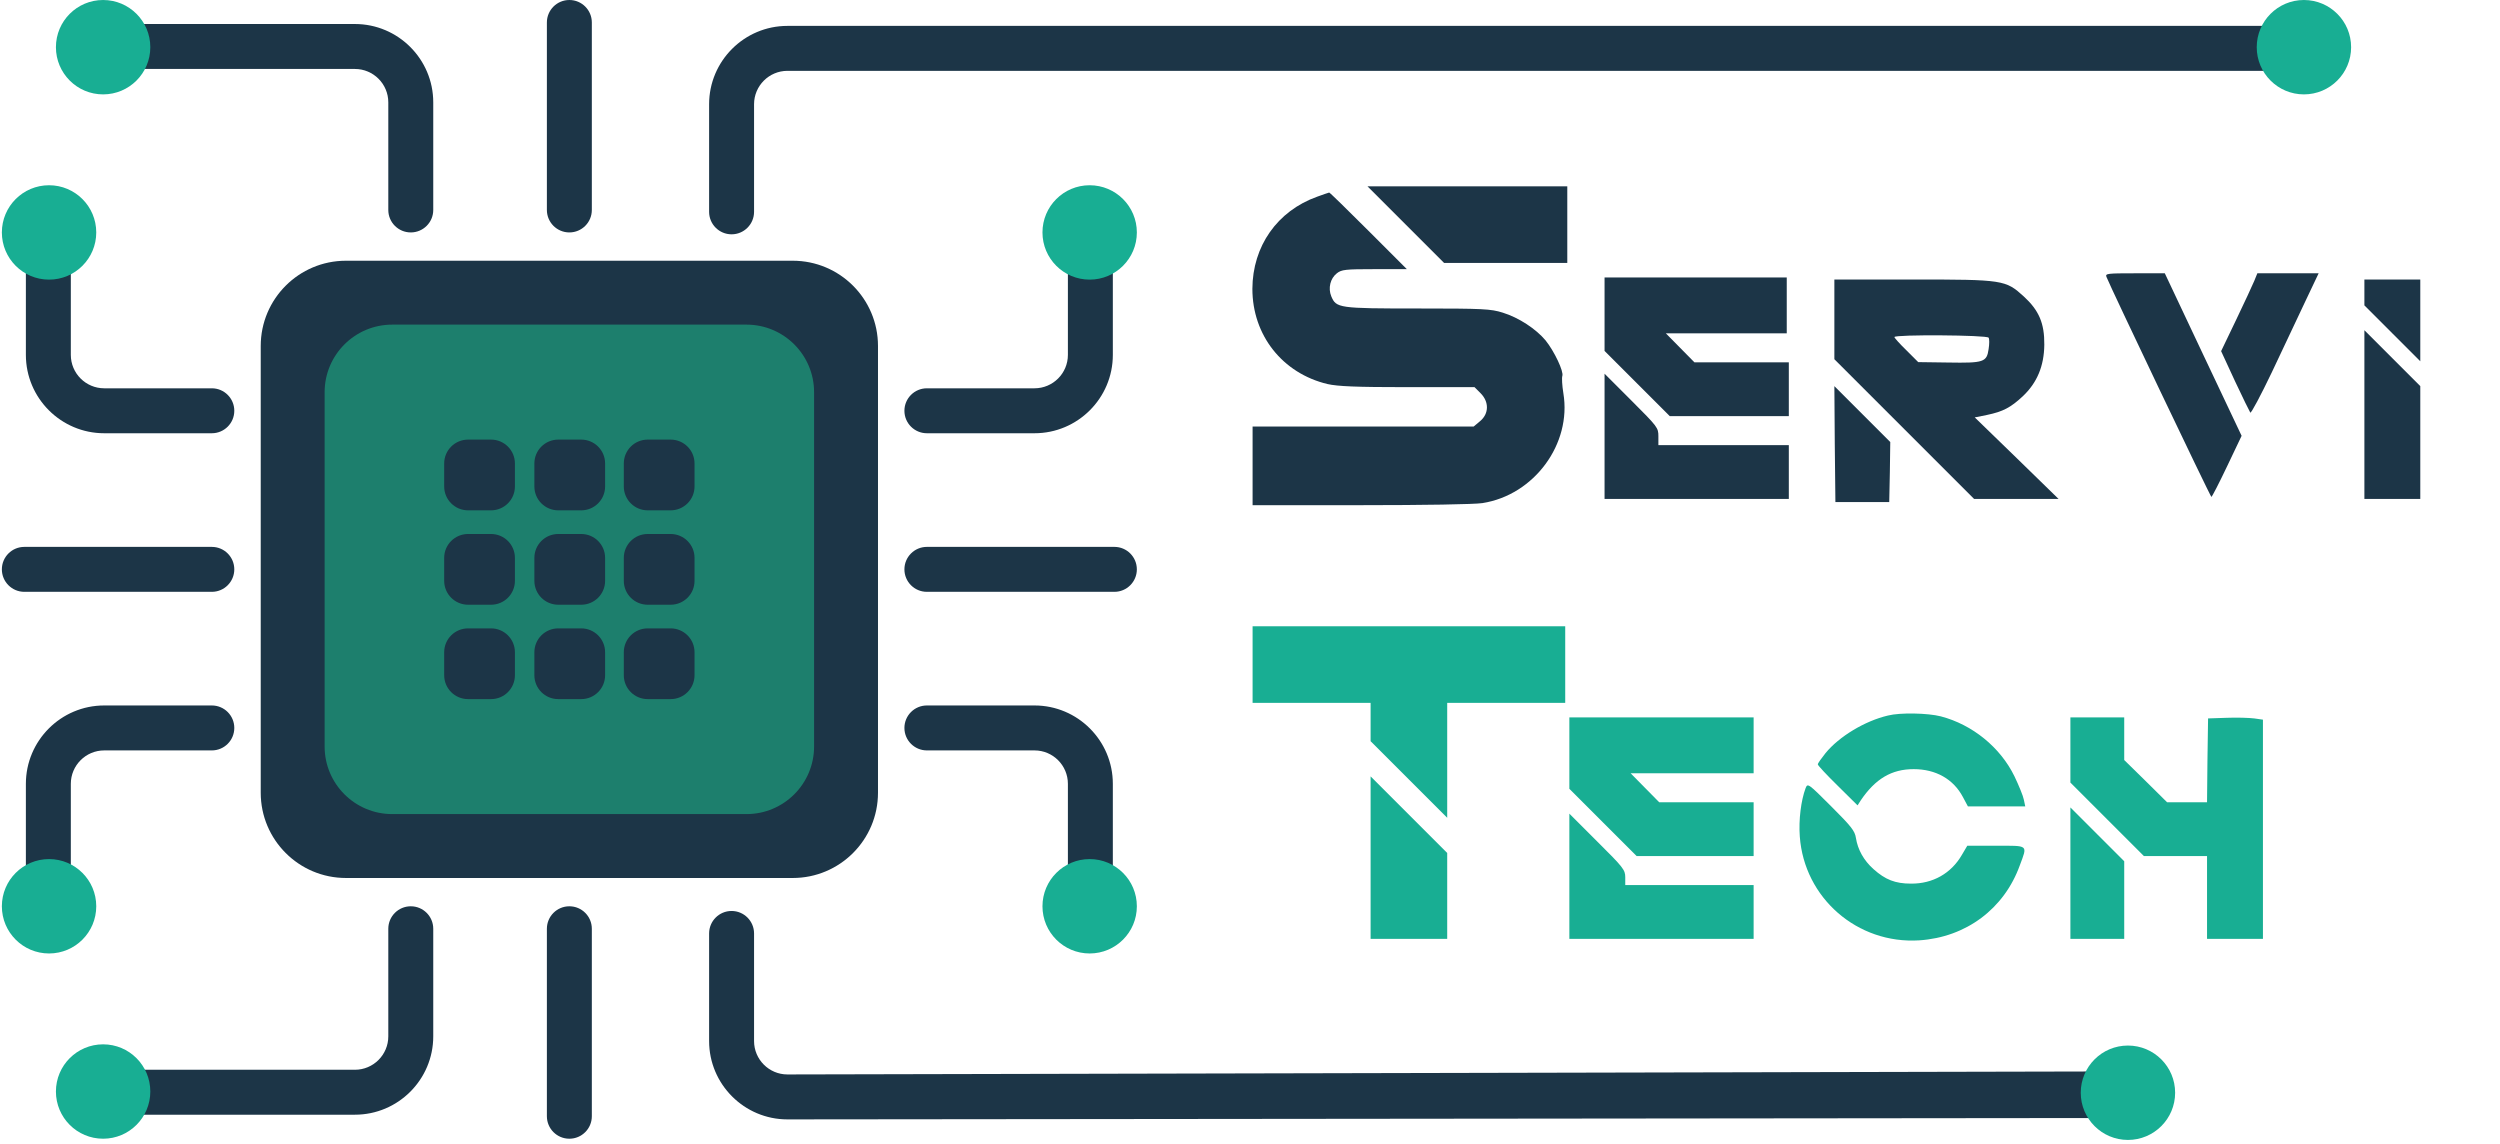 <svg width="483" height="221" viewBox="0 0 483 221" fill="none" xmlns="http://www.w3.org/2000/svg">
<g clip-path="url(#clip0)">
<path d="M68.569 215.361H22.743C20.345 215.361 18.401 213.418 18.401 211.02C18.401 208.622 20.345 206.678 22.743 206.678H68.569C72.126 206.678 75.02 203.784 75.02 200.227V179.436C75.02 177.038 76.964 175.094 79.362 175.094C81.76 175.094 83.704 177.038 83.704 179.436V200.227C83.704 208.572 76.914 215.361 68.569 215.361Z" fill="#1C3547"/>
<path d="M19.922 220C24.958 220 29.04 215.918 29.04 210.882C29.04 205.847 24.958 201.765 19.922 201.765C14.886 201.765 10.804 205.847 10.804 210.882C10.804 215.918 14.886 220 19.922 220Z" fill="#18AE93"/>
<path d="M110 220C107.602 220 105.658 218.056 105.658 215.658V179.436C105.658 177.038 107.602 175.094 110 175.094C112.398 175.094 114.342 177.038 114.342 179.436V215.658C114.342 218.056 112.398 220 110 220Z" fill="#1C3547"/>
<path d="M68.569 4.639H22.743C20.345 4.639 18.401 6.583 18.401 8.981C18.401 11.379 20.345 13.323 22.743 13.323H68.569C72.126 13.323 75.02 16.216 75.02 19.773V40.565C75.02 42.963 76.964 44.906 79.362 44.906C81.76 44.906 83.704 42.963 83.704 40.565V19.774C83.704 11.428 76.914 4.639 68.569 4.639V4.639Z" fill="#1C3547"/>
<path d="M19.922 18.236C24.958 18.236 29.04 14.154 29.04 9.118C29.04 4.082 24.958 0 19.922 0C14.886 0 10.804 4.082 10.804 9.118C10.804 14.154 14.886 18.236 19.922 18.236Z" fill="#18AE93"/>
<path d="M110 0C107.602 0 105.658 1.944 105.658 4.342V40.565C105.658 42.963 107.602 44.906 110 44.906C112.398 44.906 114.342 42.963 114.342 40.565V4.342C114.342 1.944 112.398 0 110 0V0Z" fill="#1C3547"/>
<path d="M5 68.569V47.728C5 45.33 6.943 43.386 9.341 43.386C11.739 43.386 13.683 45.33 13.683 47.728V68.569C13.683 72.126 16.577 75.02 20.134 75.02H40.925C43.323 75.02 45.267 76.964 45.267 79.362C45.267 81.759 43.323 83.704 40.925 83.704H20.134C11.789 83.704 5 76.914 5 68.569V68.569Z" fill="#1C3547"/>
<path d="M9.478 54.025C14.514 54.025 18.596 49.943 18.596 44.907C18.596 39.871 14.514 35.789 9.478 35.789C4.442 35.789 0.36 39.871 0.36 44.907C0.36 49.943 4.442 54.025 9.478 54.025Z" fill="#18AE93"/>
<path d="M5 151.431V172.272C5 174.67 6.943 176.614 9.341 176.614C11.739 176.614 13.683 174.67 13.683 172.272V151.431C13.683 147.874 16.577 144.98 20.134 144.98H40.925C43.323 144.98 45.267 143.036 45.267 140.638C45.267 138.241 43.323 136.296 40.925 136.296H20.134C11.789 136.296 5 143.086 5 151.431V151.431Z" fill="#1C3547"/>
<path d="M9.478 184.211C14.514 184.211 18.596 180.129 18.596 175.093C18.596 170.057 14.514 165.975 9.478 165.975C4.442 165.975 0.36 170.057 0.36 175.093C0.36 180.129 4.442 184.211 9.478 184.211Z" fill="#18AE93"/>
<path d="M0.36 110C0.36 107.602 2.304 105.659 4.702 105.659H40.925C43.323 105.659 45.266 107.602 45.266 110C45.266 112.398 43.323 114.342 40.925 114.342H4.702C2.304 114.342 0.36 112.398 0.36 110V110Z" fill="#1C3547"/>
<path d="M215 68.569V47.728C215 45.33 213.057 43.386 210.659 43.386C208.261 43.386 206.317 45.33 206.317 47.728V68.569C206.317 72.126 203.423 75.02 199.866 75.02H179.075C176.677 75.02 174.733 76.964 174.733 79.362C174.733 81.759 176.677 83.704 179.075 83.704H199.866C208.211 83.704 215 76.914 215 68.569Z" fill="#1C3547"/>
<path d="M210.522 54.025C215.558 54.025 219.64 49.943 219.64 44.907C219.64 39.871 215.558 35.789 210.522 35.789C205.486 35.789 201.404 39.871 201.404 44.907C201.404 49.943 205.486 54.025 210.522 54.025Z" fill="#18AE93"/>
<path d="M215 151.431V172.272C215 174.67 213.057 176.614 210.659 176.614C208.261 176.614 206.317 174.67 206.317 172.272V151.431C206.317 147.874 203.423 144.98 199.866 144.98H179.075C176.677 144.98 174.733 143.036 174.733 140.638C174.733 138.241 176.677 136.296 179.075 136.296H199.866C208.211 136.296 215 143.086 215 151.431Z" fill="#1C3547"/>
<path d="M210.522 184.211C215.558 184.211 219.64 180.129 219.64 175.093C219.64 170.057 215.558 165.975 210.522 165.975C205.486 165.975 201.404 170.057 201.404 175.093C201.404 180.129 205.486 184.211 210.522 184.211Z" fill="#18AE93"/>
<path d="M219.639 110C219.639 107.602 217.696 105.658 215.298 105.658H179.075C176.677 105.658 174.733 107.602 174.733 110C174.733 112.398 176.677 114.342 179.075 114.342H215.298C217.695 114.342 219.639 112.398 219.639 110Z" fill="#1C3547"/>
<path d="M153.155 169.628H66.845C57.747 169.628 50.372 162.253 50.372 153.155V66.845C50.372 57.747 57.747 50.372 66.845 50.372H153.155C162.253 50.372 169.628 57.747 169.628 66.845V153.155C169.628 162.253 162.253 169.628 153.155 169.628Z" fill="#1C3547"/>
<path d="M75.78 62.717H144.22C151.434 62.717 157.282 68.565 157.282 75.78V144.22C157.282 151.434 151.434 157.282 144.22 157.282H75.78C68.565 157.282 62.717 151.434 62.717 144.22V75.78C62.717 68.565 68.565 62.717 75.78 62.717V62.717Z" fill="#1D7F6D"/>
<path d="M94.87 98.597H90.429C87.881 98.597 85.816 96.532 85.816 93.985V89.543C85.816 86.996 87.881 84.931 90.429 84.931H94.87C97.417 84.931 99.482 86.996 99.482 89.543V93.985C99.483 96.532 97.418 98.597 94.87 98.597Z" fill="#1C3547"/>
<path d="M112.295 98.597H107.853C105.306 98.597 103.241 96.532 103.241 93.985V89.543C103.241 86.996 105.306 84.931 107.853 84.931H112.295C114.842 84.931 116.907 86.996 116.907 89.543V93.985C116.907 96.532 114.842 98.597 112.295 98.597Z" fill="#1C3547"/>
<path d="M129.571 98.597H125.13C122.583 98.597 120.518 96.532 120.518 93.985V89.543C120.518 86.996 122.583 84.931 125.13 84.931H129.571C132.119 84.931 134.184 86.996 134.184 89.543V93.985C134.184 96.532 132.119 98.597 129.571 98.597Z" fill="#1C3547"/>
<path d="M94.87 116.833H90.429C87.881 116.833 85.816 114.768 85.816 112.221V107.779C85.816 105.232 87.881 103.167 90.429 103.167H94.87C97.417 103.167 99.482 105.232 99.482 107.779V112.221C99.483 114.768 97.418 116.833 94.87 116.833Z" fill="#1C3547"/>
<path d="M112.295 116.833H107.853C105.306 116.833 103.241 114.768 103.241 112.221V107.779C103.241 105.232 105.306 103.167 107.853 103.167H112.295C114.842 103.167 116.907 105.232 116.907 107.779V112.221C116.907 114.768 114.842 116.833 112.295 116.833Z" fill="#1C3547"/>
<path d="M129.571 116.833H125.13C122.583 116.833 120.518 114.768 120.518 112.221V107.779C120.518 105.232 122.583 103.167 125.13 103.167H129.571C132.119 103.167 134.184 105.232 134.184 107.779V112.221C134.184 114.768 132.119 116.833 129.571 116.833Z" fill="#1C3547"/>
<path d="M94.87 135.069H90.429C87.881 135.069 85.816 133.004 85.816 130.457V126.015C85.816 123.468 87.881 121.403 90.429 121.403H94.87C97.417 121.403 99.482 123.468 99.482 126.015V130.457C99.483 133.004 97.418 135.069 94.87 135.069Z" fill="#1C3547"/>
<path d="M112.295 135.069H107.853C105.306 135.069 103.241 133.004 103.241 130.457V126.015C103.241 123.468 105.306 121.403 107.853 121.403H112.295C114.842 121.403 116.907 123.468 116.907 126.015V130.457C116.907 133.004 114.842 135.069 112.295 135.069Z" fill="#1C3547"/>
<path d="M129.571 135.069H125.13C122.583 135.069 120.518 133.004 120.518 130.457V126.015C120.518 123.468 122.583 121.403 125.13 121.403H129.571C132.119 121.403 134.184 123.468 134.184 126.015V130.457C134.184 133.004 132.119 135.069 129.571 135.069Z" fill="#1C3547"/>
</g>
<path d="M152.134 5.003L443.302 5C445.7 5 448.302 7.372 448.302 9.77C448.302 12.168 445.7 13.686 443.302 13.686H152.134C148.578 13.686 145.684 16.58 145.684 20.137V40.928C145.684 43.326 143.739 45.27 141.342 45.27C138.944 45.27 137 43.326 137 40.928V20.137C137 11.792 143.789 5.003 152.134 5.003Z" fill="#1C3547"/>
<path d="M152.134 216.267L408.5 216C410.898 216 412.5 214.398 412.5 212C412.5 209.602 410.898 207 408.5 207L152.134 207.584C148.578 207.584 145.684 204.69 145.684 201.133V180.342C145.684 177.944 143.739 176 141.342 176C138.944 176 137 177.944 137 180.342V201.133C137 209.478 143.789 216.267 152.134 216.267Z" fill="#1C3547"/>
<path d="M271.6 43.4L279 50.8H290.88H302.8V43.4V36H283.52H264.2L271.6 43.4Z" fill="#1C3547"/>
<path d="M254.48 38C246.76 40.76 242 47.56 241.96 55.8C241.96 64.76 247.76 72.12 256.48 74.2C258.44 74.64 261.92 74.8 271.92 74.8H284.88L286.04 75.96C287.72 77.64 287.68 79.92 285.96 81.36L284.72 82.4H263.36H242V90V97.6H262.92C275.04 97.6 284.88 97.44 286.4 97.2C296.4 95.64 303.68 85.76 302.04 75.96C301.8 74.48 301.72 73 301.84 72.64C302.16 71.8 300.28 67.84 298.6 65.76C296.76 63.56 293.44 61.36 290.32 60.4C288 59.68 286.64 59.6 273.88 59.6C258.6 59.6 258.16 59.52 257.2 57.24C256.56 55.68 257 53.8 258.28 52.8C259.2 52.08 259.92 52 265.56 52H271.8L264.4 44.6C260.32 40.52 256.92 37.2 256.8 37.2C256.68 37.24 255.64 37.56 254.48 38Z" fill="#1C3547"/>
<path d="M406.96 53.48C407.68 55.36 427.04 95.96 427.24 96C427.36 96 428.72 93.36 430.28 90.08L433.08 84.2L425.64 68.48L418.24 52.8H412.48C407.16 52.8 406.72 52.84 406.96 53.48Z" fill="#1C3547"/>
<path d="M435.52 54.28C435.16 55.12 433.6 58.52 432 61.84L429.12 67.84L431.8 73.64C433.28 76.8 434.64 79.56 434.76 79.72C434.92 79.88 436.8 76.36 438.92 71.92C441.04 67.44 443.92 61.32 445.36 58.28L447.96 52.8H442.04H436.12L435.52 54.28Z" fill="#1C3547"/>
<path d="M310 60.72V67.8L316.32 74.12L322.6 80.4H334.12H345.6V75.2V70H336.48H327.36L324.6 67.2L321.84 64.4H333.52H345.2V59V53.6H327.6H310V60.72Z" fill="#1C3547"/>
<path d="M354.4 61.72V69.4L367.92 82.92L381.4 96.4H389.56H397.72L389.64 88.52L381.52 80.64L383.92 80.16C386.96 79.52 388.44 78.76 390.8 76.56C393.56 73.96 394.92 70.72 394.96 66.6C395 62.44 393.92 59.96 391 57.28C387.48 54.08 387.08 54 369.56 54H354.4V61.72ZM384.2 65.24C384.36 65.48 384.36 66.44 384.2 67.44C383.84 69.96 383.28 70.16 376.4 70.04L370.6 69.96L368.32 67.68C367.04 66.44 366 65.28 366 65.12C366 64.6 383.92 64.72 384.2 65.24Z" fill="#1C3547"/>
<path d="M456.8 56.52V59L462.2 64.4L467.6 69.8V61.88V54H462.2H456.8V56.52Z" fill="#1C3547"/>
<path d="M456.8 80.12V96.4H462.2H467.6V85.48V74.6L462.2 69.2L456.8 63.8V80.12Z" fill="#1C3547"/>
<path d="M310 84.32V96.4H327.8H345.6V91.2V86H333H320.4V84.28C320.4 82.64 320.24 82.44 315.2 77.4L310 72.2V84.32Z" fill="#1C3547"/>
<path d="M354.48 85.8L354.6 97H359.8H365L365.12 91.2L365.2 85.4L359.8 80L354.4 74.6L354.48 85.8Z" fill="#1C3547"/>
<path d="M445.118 18.236C450.154 18.236 454.236 14.154 454.236 9.118C454.236 4.082 450.154 0 445.118 0C440.082 0 436 4.082 436 9.118C436 14.154 440.082 18.236 445.118 18.236Z" fill="#18AE93"/>
<path d="M411.118 220.236C416.154 220.236 420.236 216.154 420.236 211.118C420.236 206.082 416.154 202 411.118 202C406.082 202 402 206.082 402 211.118C402 216.154 406.082 220.236 411.118 220.236Z" fill="#18AE93"/>
<path d="M242 128.399V135.799H253.4H264.8V139.518V143.198L272.2 150.598L279.6 157.997V146.878V135.799H291H302.4V128.399V121H272.2H242V128.399Z" fill="#18AE93"/>
<path d="M364.76 138.239C360.32 139.278 355.32 142.278 352.68 145.518C351.88 146.518 351.2 147.478 351.2 147.678C351.2 147.878 352.92 149.718 355.04 151.797L358.88 155.597L359.52 154.597C362.32 150.478 365.44 148.598 369.72 148.598C374 148.598 377.4 150.518 379.24 153.997L380.2 155.797H385.72H391.28L391 154.477C390.88 153.797 390.04 151.757 389.2 149.998C386.48 144.398 381.08 139.998 374.96 138.399C372.48 137.759 367.12 137.639 364.76 138.239Z" fill="#18AE93"/>
<path d="M303.2 145.518V152.397L309.72 158.917L316.2 165.396H327.52H338.8V160.197V154.997H329.68H320.56L317.8 152.197L315.04 149.398H326.92H338.8V143.998V138.599H321H303.2V145.518Z" fill="#18AE93"/>
<path d="M400 144.918V151.197L407.12 158.317L414.2 165.396H420.32H426.4V173.396V181.395H431.8H437.2V160.237V139.038L435.52 138.799C434.56 138.679 432.2 138.599 430.2 138.679L426.6 138.799L426.48 146.878L426.4 154.997H422.52H418.68L414.56 150.918L410.4 146.838V142.718V138.599H405.2H400V144.918Z" fill="#18AE93"/>
<path d="M264.8 165.716V181.395H272.2H279.6V173.076V164.796L272.2 157.397L264.8 149.998V165.716Z" fill="#18AE93"/>
<path d="M348.84 152.277C347.96 154.637 347.48 158.397 347.72 161.597C348.56 173.476 358.84 182.435 370.8 181.675C379.84 181.075 387.2 175.595 390.24 167.156C391.72 163.157 392 163.396 385.64 163.396H380.08L379.04 165.156C376.96 168.756 373.4 170.756 369.2 170.716C366.16 170.716 364.24 169.956 361.96 167.916C360.08 166.236 358.92 164.156 358.56 161.877C358.36 160.517 357.64 159.637 353.76 155.757C349.32 151.317 349.24 151.277 348.84 152.277Z" fill="#18AE93"/>
<path d="M400 168.716V181.395H405.2H410.4V173.876V166.396L405.2 161.197L400 155.997V168.716Z" fill="#18AE93"/>
<path d="M303.2 169.316V181.395H321H338.8V176.195V170.996H326.4H314V169.476C314 168.076 313.64 167.596 308.6 162.597L303.2 157.197V169.316Z" fill="#18AE93"/>
<defs>
<clipPath id="clip0">
<rect width="220" height="220" fill="white"/>
</clipPath>
</defs>
</svg>